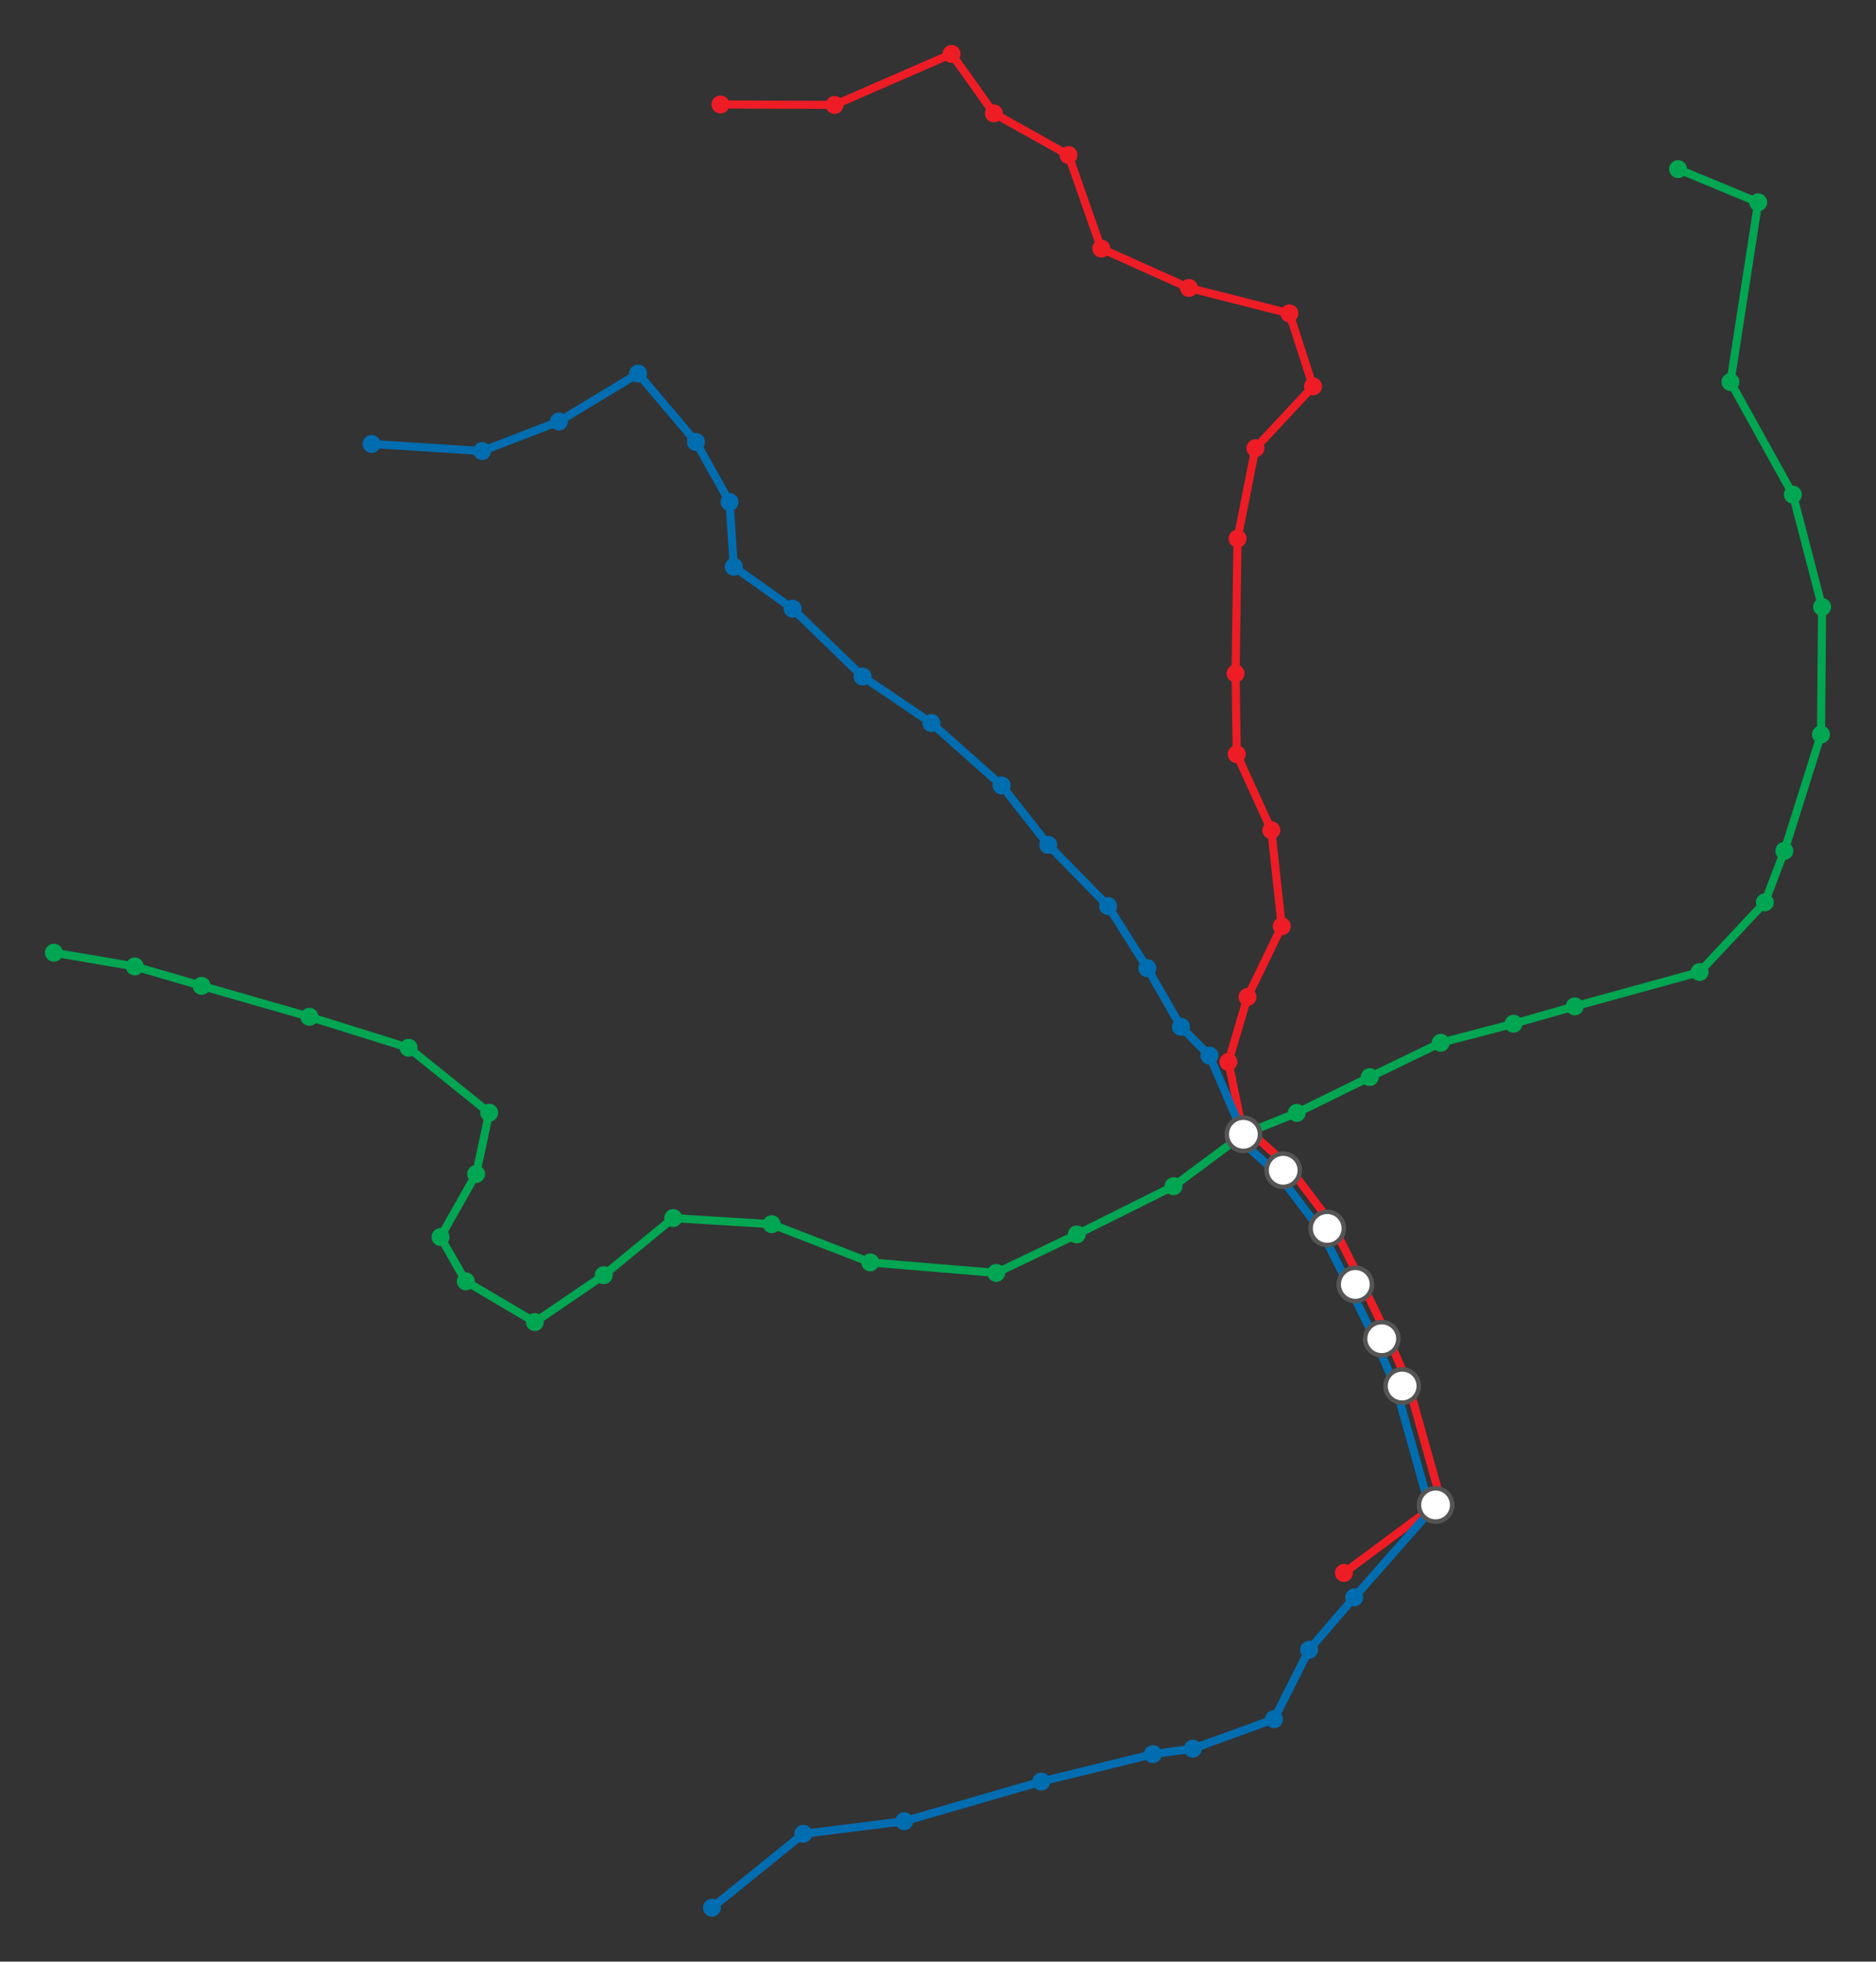 <svg xmlns="http://www.w3.org/2000/svg" width="417.6" height="436.4" viewBox="28722.754 20232.997 20.88 21.82"><rect x="28722.754" y="20232.997" width="20.88" height="21.82" fill="#333333" stroke="none"/><style>
	.line {
		stroke: #333;
		stroke-width: .09;
		fill: none;
		stroke-linejoin: round;
		stroke-linecap: round;
	}
	.station {
		stroke: none;
	}
	.transit {
		stroke: #555;
		stroke-width: .05;
		fill: #fff;
	}
</style><g><path class="line 1" style="stroke: #00A651;" d="M28723.354 20243.594L28724.254 20243.747"></path><path class="line 1" style="stroke: #00A651;" d="M28724.254 20243.747L28724.998 20243.963"></path><path class="line 1" style="stroke: #00A651;" d="M28724.998 20243.963L28726.198 20244.307"></path><path class="line 1" style="stroke: #00A651;" d="M28726.198 20244.307L28727.302 20244.652"></path><path class="line 1" style="stroke: #00A651;" d="M28727.302 20244.652L28728.199 20245.374"></path><path class="line 1" style="stroke: #00A651;" d="M28728.199 20245.374L28728.053 20246.056"></path><path class="line 1" style="stroke: #00A651;" d="M28728.053 20246.056L28727.657 20246.757"></path><path class="line 1" style="stroke: #00A651;" d="M28727.657 20246.757L28727.939 20247.25"></path><path class="line 1" style="stroke: #00A651;" d="M28727.939 20247.25L28728.707 20247.703"></path><path class="line 1" style="stroke: #00A651;" d="M28728.707 20247.703L28729.474 20247.181"></path><path class="line 1" style="stroke: #00A651;" d="M28729.474 20247.181L28730.247 20246.546"></path><path class="line 1" style="stroke: #00A651;" d="M28730.247 20246.546L28731.343 20246.614"></path><path class="line 1" style="stroke: #00A651;" d="M28731.343 20246.614L28732.44 20247.039"></path><path class="line 1" style="stroke: #00A651;" d="M28732.44 20247.039L28733.842 20247.156"></path><path class="line 1" style="stroke: #00A651;" d="M28733.842 20247.156L28734.738 20246.728"></path><path class="line 1" style="stroke: #00A651;" d="M28734.738 20246.728L28735.815 20246.192"></path><path class="line 1" style="stroke: #00A651;" d="M28735.815 20246.192L28736.593 20245.614"></path><path class="line 1" style="stroke: #00A651;" d="M28736.593 20245.614L28737.187 20245.376"></path><path class="line 1" style="stroke: #00A651;" d="M28737.187 20245.376L28737.999 20244.978"></path><path class="line 1" style="stroke: #00A651;" d="M28737.999 20244.978L28738.789 20244.596"></path><path class="line 1" style="stroke: #00A651;" d="M28738.789 20244.596L28739.6 20244.384"></path><path class="line 1" style="stroke: #00A651;" d="M28739.6 20244.384L28740.281 20244.191"></path><path class="line 1" style="stroke: #00A651;" d="M28740.281 20244.191L28741.671 20243.809"></path><path class="line 1" style="stroke: #00A651;" d="M28741.671 20243.809L28742.397 20243.034"></path><path class="line 1" style="stroke: #00A651;" d="M28742.397 20243.034L28742.614 20242.462"></path><path class="line 1" style="stroke: #00A651;" d="M28742.614 20242.462L28743.022 20241.167"></path><path class="line 1" style="stroke: #00A651;" d="M28743.022 20241.167L28743.034 20239.748"></path><path class="line 1" style="stroke: #00A651;" d="M28743.034 20239.748L28742.709 20238.499"></path><path class="line 1" style="stroke: #00A651;" d="M28742.709 20238.499L28742.014 20237.246"></path><path class="line 1" style="stroke: #00A651;" d="M28742.014 20237.246L28742.323 20235.248"></path><path class="line 1" style="stroke: #00A651;" d="M28742.323 20235.248L28741.431 20234.878"></path><path class="line 2" style="stroke: #EE1C25;" d="M28737.712 20250.493L28738.732 20249.737"></path><path class="line 2" style="stroke: #EE1C25;" d="M28738.801 20249.718L28738.429 20248.395"></path><path class="line 3" style="stroke: #006DB1;" d="M28738.663 20249.756L28738.291 20248.433"></path><path class="line 2" style="stroke: #EE1C25;" d="M28738.426 20248.386L28738.198 20247.86"></path><path class="line 3" style="stroke: #006DB1;" d="M28738.294 20248.442L28738.067 20247.917"></path><path class="line 2" style="stroke: #EE1C25;" d="M28738.197 20247.857L28737.903 20247.253"></path><path class="line 3" style="stroke: #006DB1;" d="M28738.068 20247.92L28737.775 20247.316"></path><path class="line 2" style="stroke: #EE1C25;" d="M28737.903 20247.252L28737.59 20246.629"></path><path class="line 3" style="stroke: #006DB1;" d="M28737.775 20247.316L28737.463 20246.693"></path><path class="line 2" style="stroke: #EE1C25;" d="M28737.583 20246.618L28737.093 20245.971"></path><path class="line 3" style="stroke: #006DB1;" d="M28737.469 20246.704L28736.98 20246.057"></path><path class="line 2" style="stroke: #EE1C25;" d="M28737.084 20245.961L28736.64 20245.56"></path><path class="line 3" style="stroke: #006DB1;" d="M28736.989 20246.067L28736.545 20245.667"></path><path class="line 2" style="stroke: #EE1C25;" d="M28736.593 20245.614L28736.426 20244.809"></path><path class="line 2" style="stroke: #EE1C25;" d="M28736.426 20244.809L28736.639 20244.087"></path><path class="line 2" style="stroke: #EE1C25;" d="M28736.639 20244.087L28737.02 20243.3"></path><path class="line 2" style="stroke: #EE1C25;" d="M28737.02 20243.3L28736.904 20242.232"></path><path class="line 2" style="stroke: #EE1C25;" d="M28736.904 20242.232L28736.519 20241.386"></path><path class="line 2" style="stroke: #EE1C25;" d="M28736.519 20241.386L28736.506 20240.488"></path><path class="line 2" style="stroke: #EE1C25;" d="M28736.506 20240.488L28736.528 20238.988"></path><path class="line 2" style="stroke: #EE1C25;" d="M28736.528 20238.988L28736.727 20237.982"></path><path class="line 2" style="stroke: #EE1C25;" d="M28736.727 20237.982L28737.368 20237.295"></path><path class="line 2" style="stroke: #EE1C25;" d="M28737.368 20237.295L28737.105 20236.483"></path><path class="line 2" style="stroke: #EE1C25;" d="M28737.105 20236.483L28735.987 20236.2"></path><path class="line 2" style="stroke: #EE1C25;" d="M28735.987 20236.2L28735.011 20235.762"></path><path class="line 2" style="stroke: #EE1C25;" d="M28735.011 20235.762L28734.646 20234.722"></path><path class="line 2" style="stroke: #EE1C25;" d="M28734.646 20234.722L28733.816 20234.258"></path><path class="line 2" style="stroke: #EE1C25;" d="M28733.816 20234.258L28733.345 20233.597"></path><path class="line 2" style="stroke: #EE1C25;" d="M28733.345 20233.597L28732.043 20234.164"></path><path class="line 2" style="stroke: #EE1C25;" d="M28732.043 20234.164L28730.773 20234.159"></path><path class="line 3" style="stroke: #006DB1;" d="M28730.678 20254.217L28731.695 20253.395"></path><path class="line 3" style="stroke: #006DB1;" d="M28731.695 20253.395L28732.818 20253.255"></path><path class="line 3" style="stroke: #006DB1;" d="M28732.818 20253.255L28734.343 20252.814"></path><path class="line 3" style="stroke: #006DB1;" d="M28734.343 20252.814L28735.585 20252.509"></path><path class="line 3" style="stroke: #006DB1;" d="M28735.585 20252.509L28736.03 20252.448"></path><path class="line 3" style="stroke: #006DB1;" d="M28736.03 20252.448L28736.934 20252.12"></path><path class="line 3" style="stroke: #006DB1;" d="M28736.934 20252.12L28737.324 20251.348"></path><path class="line 3" style="stroke: #006DB1;" d="M28737.324 20251.348L28737.827 20250.765"></path><path class="line 3" style="stroke: #006DB1;" d="M28737.827 20250.765L28738.732 20249.737"></path><path class="line 3" style="stroke: #006DB1;" d="M28736.593 20245.614L28736.216 20244.739"></path><path class="line 3" style="stroke: #006DB1;" d="M28736.216 20244.739L28735.898 20244.418"></path><path class="line 3" style="stroke: #006DB1;" d="M28735.898 20244.418L28735.524 20243.766"></path><path class="line 3" style="stroke: #006DB1;" d="M28735.524 20243.766L28735.087 20243.075"></path><path class="line 3" style="stroke: #006DB1;" d="M28735.087 20243.075L28734.421 20242.395"></path><path class="line 3" style="stroke: #006DB1;" d="M28734.421 20242.395L28733.902 20241.734"></path><path class="line 3" style="stroke: #006DB1;" d="M28733.902 20241.734L28733.12 20241.039"></path><path class="line 3" style="stroke: #006DB1;" d="M28733.12 20241.039L28732.354 20240.522"></path><path class="line 3" style="stroke: #006DB1;" d="M28732.354 20240.522L28731.576 20239.768"></path><path class="line 3" style="stroke: #006DB1;" d="M28731.576 20239.768L28730.921 20239.301"></path><path class="line 3" style="stroke: #006DB1;" d="M28730.921 20239.301L28730.874 20238.581"></path><path class="line 3" style="stroke: #006DB1;" d="M28730.874 20238.581L28730.5 20237.913"></path><path class="line 3" style="stroke: #006DB1;" d="M28730.5 20237.913L28729.856 20237.152"></path><path class="line 3" style="stroke: #006DB1;" d="M28729.856 20237.152L28728.975 20237.685"></path><path class="line 3" style="stroke: #006DB1;" d="M28728.975 20237.685L28728.12 20238.014"></path><path class="line 3" style="stroke: #006DB1;" d="M28728.12 20238.014L28726.89 20237.935"></path><circle class="station" data-id="296396199" data-label="Bouffay" cx="28737.187" cy="20245.376" r="0.1" fill="#00A651"></circle><circle class="station" data-id="302674011" data-label="Moutonnerie" cx="28740.281" cy="20244.191" r="0.1" fill="#00A651"></circle><circle class="station" data-id="302674015" data-label="Manufacture" cx="28739.6" cy="20244.384" r="0.1" fill="#00A651"></circle><circle class="station" data-id="302674023" data-label="Gare SNCF Nord" cx="28738.789" cy="20244.596" r="0.1" fill="#00A651"></circle><circle class="station" data-id="302674029" data-label="Duchesse Anne - Château" cx="28737.999" cy="20244.978" r="0.1" fill="#00A651"></circle><circle class="station" data-id="302677573" data-label="Hôpital Bellier" cx="28741.671" cy="20243.809" r="0.1" fill="#00A651"></circle><circle class="station" data-id="302677676" data-label="Boulevard de Doulon" cx="28742.397" cy="20243.034" r="0.1" fill="#00A651"></circle><circle class="station" data-id="302678221" data-label="Pin Sec" cx="28742.709" cy="20238.499" r="0.1" fill="#00A651"></circle><circle class="station" data-id="302678467" data-label="Halvêque" cx="28742.323" cy="20235.248" r="0.1" fill="#00A651"></circle><circle class="station" data-id="302678647" data-label="Beaujoire" cx="28741.431" cy="20234.878" r="0.1" fill="#00A651"></circle><circle class="station" data-id="302679787" data-label="Souillarderie" cx="28743.034" cy="20239.748" r="0.1" fill="#00A651"></circle><circle class="station" data-id="302680657" data-label="Landreau" cx="28743.022" cy="20241.167" r="0.1" fill="#00A651"></circle><circle class="station" data-id="302680659" data-label="Mairie de Doulon" cx="28742.614" cy="20242.462" r="0.1" fill="#00A651"></circle><circle class="station transit" data-id="1573642014" data-label="Commerce" cx="28736.593" cy="20245.614" r="0.185" fill="#333"></circle><circle class="station" data-id="1573642018" data-label="Médiathèque" cx="28735.815" cy="20246.192" r="0.1" fill="#00A651"></circle><circle class="station" data-id="1573645606" data-label="Chantiers Navals" cx="28734.738" cy="20246.728" r="0.1" fill="#00A651"></circle><circle class="station" data-id="1573800311" data-label="Gare Maritime" cx="28733.842" cy="20247.156" r="0.1" fill="#00A651"></circle><circle class="station" data-id="1573830585" data-label="Croix Bonneau" cx="28730.247" cy="20246.546" r="0.1" fill="#00A651"></circle><circle class="station" data-id="1573830586" data-label="Du Chaffault" cx="28732.44" cy="20247.039" r="0.1" fill="#00A651"></circle><circle class="station" data-id="1573830595" data-label="Égalité" cx="28731.343" cy="20246.614" r="0.1" fill="#00A651"></circle><circle class="station" data-id="1573909399" data-label="Lauriers" cx="28728.707" cy="20247.703" r="0.1" fill="#00A651"></circle><circle class="station" data-id="1573913309" data-label="Jean Moulin" cx="28729.474" cy="20247.181" r="0.1" fill="#00A651"></circle><circle class="station" data-id="1573913312" data-label="Romain Rolland" cx="28727.939" cy="20247.25" r="0.1" fill="#00A651"></circle><circle class="station" data-id="1574613517" data-label="François Mitterrand" cx="28723.354" cy="20243.594" r="0.1" fill="#00A651"></circle><circle class="station" data-id="1574613532" data-label="Schoelcher" cx="28724.998" cy="20243.963" r="0.1" fill="#00A651"></circle><circle class="station" data-id="1574613537" data-label="Tourmaline" cx="28724.254" cy="20243.747" r="0.1" fill="#00A651"></circle><circle class="station" data-id="1574627200" data-label="Frachon" cx="28726.198" cy="20244.307" r="0.1" fill="#00A651"></circle><circle class="station" data-id="1574627206" data-label="Mendès France - Bellevue" cx="28727.657" cy="20246.757" r="0.1" fill="#00A651"></circle><circle class="station" data-id="1574627229" data-label="Neruda" cx="28727.302" cy="20244.652" r="0.1" fill="#00A651"></circle><circle class="station" data-id="1574627233" data-label="Romanet" cx="28728.053" cy="20246.056" r="0.1" fill="#00A651"></circle><circle class="station" data-id="1574627238" data-label="Tertre" cx="28728.199" cy="20245.374" r="0.1" fill="#00A651"></circle><circle class="station" data-id="1937874559" data-label="Haluchère-Batignolles" cx="28742.014" cy="20237.246" r="0.1" fill="#00A651"></circle><circle class="station transit" data-id="1702974087" data-label="Aimé Delrue" cx="28737.526" cy="20246.661" r="0.185" fill="#333"></circle><circle class="station" data-id="1702974859" data-label="Boissière" cx="28735.011" cy="20235.762" r="0.1" fill="#EE1C25"></circle><circle class="station" data-id="1702975159" data-label="Bourgeonnière" cx="28735.987" cy="20236.2" r="0.1" fill="#EE1C25"></circle><circle class="station" data-id="1702975310" data-label="Chêne des Anglais" cx="28733.816" cy="20234.258" r="0.1" fill="#EE1C25"></circle><circle class="station" data-id="1702975371" data-label="50 Otages" cx="28736.639" cy="20244.087" r="0.1" fill="#EE1C25"></circle><circle class="station" data-id="1702975490" data-label="Facultés" cx="28736.727" cy="20237.982" r="0.1" fill="#EE1C25"></circle><circle class="station" data-id="1702975501" data-label="Gare de Pont-Rousseau" cx="28737.712" cy="20250.493" r="0.1" fill="#EE1C25"></circle><circle class="station transit" data-id="1702975508" data-label="Hôtel Dieu" cx="28737.036" cy="20246.014" r="0.185" fill="#333"></circle><circle class="station" data-id="1702975509" data-label="Le Cardo" cx="28732.043" cy="20234.164" r="0.1" fill="#EE1C25"></circle><circle class="station transit" data-id="1702975511" data-label="Mangin" cx="28738.36" cy="20248.414" r="0.185" fill="#333"></circle><circle class="station" data-id="1702975517" data-label="Michelet Sciences" cx="28736.506" cy="20240.488" r="0.1" fill="#EE1C25"></circle><circle class="station" data-id="1702975537" data-label="Morrhonnière Petit Port" cx="28736.528" cy="20238.988" r="0.1" fill="#EE1C25"></circle><circle class="station" data-id="1702975614" data-label="Motte Rouge" cx="28736.904" cy="20242.232" r="0.1" fill="#EE1C25"></circle><circle class="station" data-id="1702975800" data-label="Orvault Grand Val" cx="28730.773" cy="20234.159" r="0.1" fill="#EE1C25"></circle><circle class="station transit" data-id="1702975854" data-label="Pirmil" cx="28738.732" cy="20249.737" r="0.185" fill="#333"></circle><circle class="station" data-id="1702976007" data-label="Place du Cirque" cx="28736.426" cy="20244.809" r="0.1" fill="#EE1C25"></circle><circle class="station" data-id="1702976165" data-label="Recteur Schmitt" cx="28737.105" cy="20236.483" r="0.1" fill="#EE1C25"></circle><circle class="station" data-id="1702976271" data-label="René Cassin" cx="28733.345" cy="20233.597" r="0.1" fill="#EE1C25"></circle><circle class="station" data-id="1702976363" data-label="Saint-Félix" cx="28736.519" cy="20241.386" r="0.1" fill="#EE1C25"></circle><circle class="station" data-id="1702976438" data-label="Saint-Mihiel" cx="28737.02" cy="20243.3" r="0.1" fill="#EE1C25"></circle><circle class="station" data-id="1702976492" data-label="Santos Dumont" cx="28734.646" cy="20234.722" r="0.1" fill="#EE1C25"></circle><circle class="station transit" data-id="1702976632" data-label="Vincent Gâche" cx="28737.839" cy="20247.284" r="0.185" fill="#333"></circle><circle class="station transit" data-id="1702976741" data-label="Wattignies" cx="28738.133" cy="20247.888" r="0.185" fill="#333"></circle><circle class="station" data-id="1703027793" data-label="École Centrale Audencia" cx="28737.368" cy="20237.295" r="0.1" fill="#EE1C25"></circle><circle class="station" data-id="289439988" data-label="Longchamp" cx="28732.354" cy="20240.522" r="0.1" fill="#006DB1"></circle><circle class="station" data-id="289439989" data-label="Alexandre Vincent Sainte-Thérèse" cx="28733.12" cy="20241.039" r="0.1" fill="#006DB1"></circle><circle class="station" data-id="289439990" data-label="Rond-Point de Vannes" cx="28733.902" cy="20241.734" r="0.1" fill="#006DB1"></circle><circle class="station" data-id="289439993" data-label="Félix Faure" cx="28734.421" cy="20242.395" r="0.1" fill="#006DB1"></circle><circle class="station" data-id="299132281" data-label="Beauséjour" cx="28731.576" cy="20239.768" r="0.1" fill="#006DB1"></circle><circle class="station" data-id="299132282" data-label="Plaisance" cx="28730.921" cy="20239.301" r="0.1" fill="#006DB1"></circle><circle class="station" data-id="299132283" data-label="Ferrière" cx="28730.874" cy="20238.581" r="0.1" fill="#006DB1"></circle><circle class="station" data-id="299132295" data-label="Jean Rostand" cx="28730.5" cy="20237.913" r="0.1" fill="#006DB1"></circle><circle class="station" data-id="299132334" data-label="Bignon" cx="28729.856" cy="20237.152" r="0.1" fill="#006DB1"></circle><circle class="station" data-id="313373980" data-label="Sillon de Bretagne" cx="28728.12" cy="20238.014" r="0.1" fill="#006DB1"></circle><circle class="station" data-id="313373994" data-label="Orvault Morlière" cx="28728.975" cy="20237.685" r="0.1" fill="#006DB1"></circle><circle class="station" data-id="327089202" data-label="Marcel Paul" cx="28726.89" cy="20237.935" r="0.1" fill="#006DB1"></circle><circle class="station" data-id="1702974649" data-label="Balinière" cx="28736.934" cy="20252.12" r="0.1" fill="#006DB1"></circle><circle class="station" data-id="1702975260" data-label="Château de Rezé Place François Mitterrand" cx="28736.03" cy="20252.448" r="0.1" fill="#006DB1"></circle><circle class="station" data-id="1702975475" data-label="Espace Diderot" cx="28735.585" cy="20252.509" r="0.1" fill="#006DB1"></circle><circle class="station" data-id="1702975510" data-label="Les Couëts" cx="28731.695" cy="20253.395" r="0.1" fill="#006DB1"></circle><circle class="station" data-id="1702975735" data-label="Neustrie" cx="28730.678" cy="20254.217" r="0.1" fill="#006DB1"></circle><circle class="station" data-id="1702976122" data-label="Pont-Rousseau Martyrs" cx="28737.827" cy="20250.765" r="0.1" fill="#006DB1"></circle><circle class="station" data-id="1702976549" data-label="Trocardière" cx="28734.343" cy="20252.814" r="0.1" fill="#006DB1"></circle><circle class="station" data-id="1703027794" data-label="8 Mai" cx="28737.324" cy="20251.348" r="0.1" fill="#006DB1"></circle><circle class="station" data-id="1813689197" data-label="Viarme-Talensac" cx="28735.524" cy="20243.766" r="0.1" fill="#006DB1"></circle><circle class="station" data-id="1813689200" data-label="Jean Jaurès" cx="28735.898" cy="20244.418" r="0.1" fill="#006DB1"></circle><circle class="station" data-id="2887317993" data-label="Grande Ouche" cx="28732.818" cy="20253.255" r="0.1" fill="#006DB1"></circle><circle class="station" data-id="2901345074" data-label="Bretagne" cx="28736.216" cy="20244.739" r="0.1" fill="#006DB1"></circle><circle class="station" data-id="2914948341" data-label="Poitou" cx="28735.087" cy="20243.075" r="0.1" fill="#006DB1"></circle></g></svg>